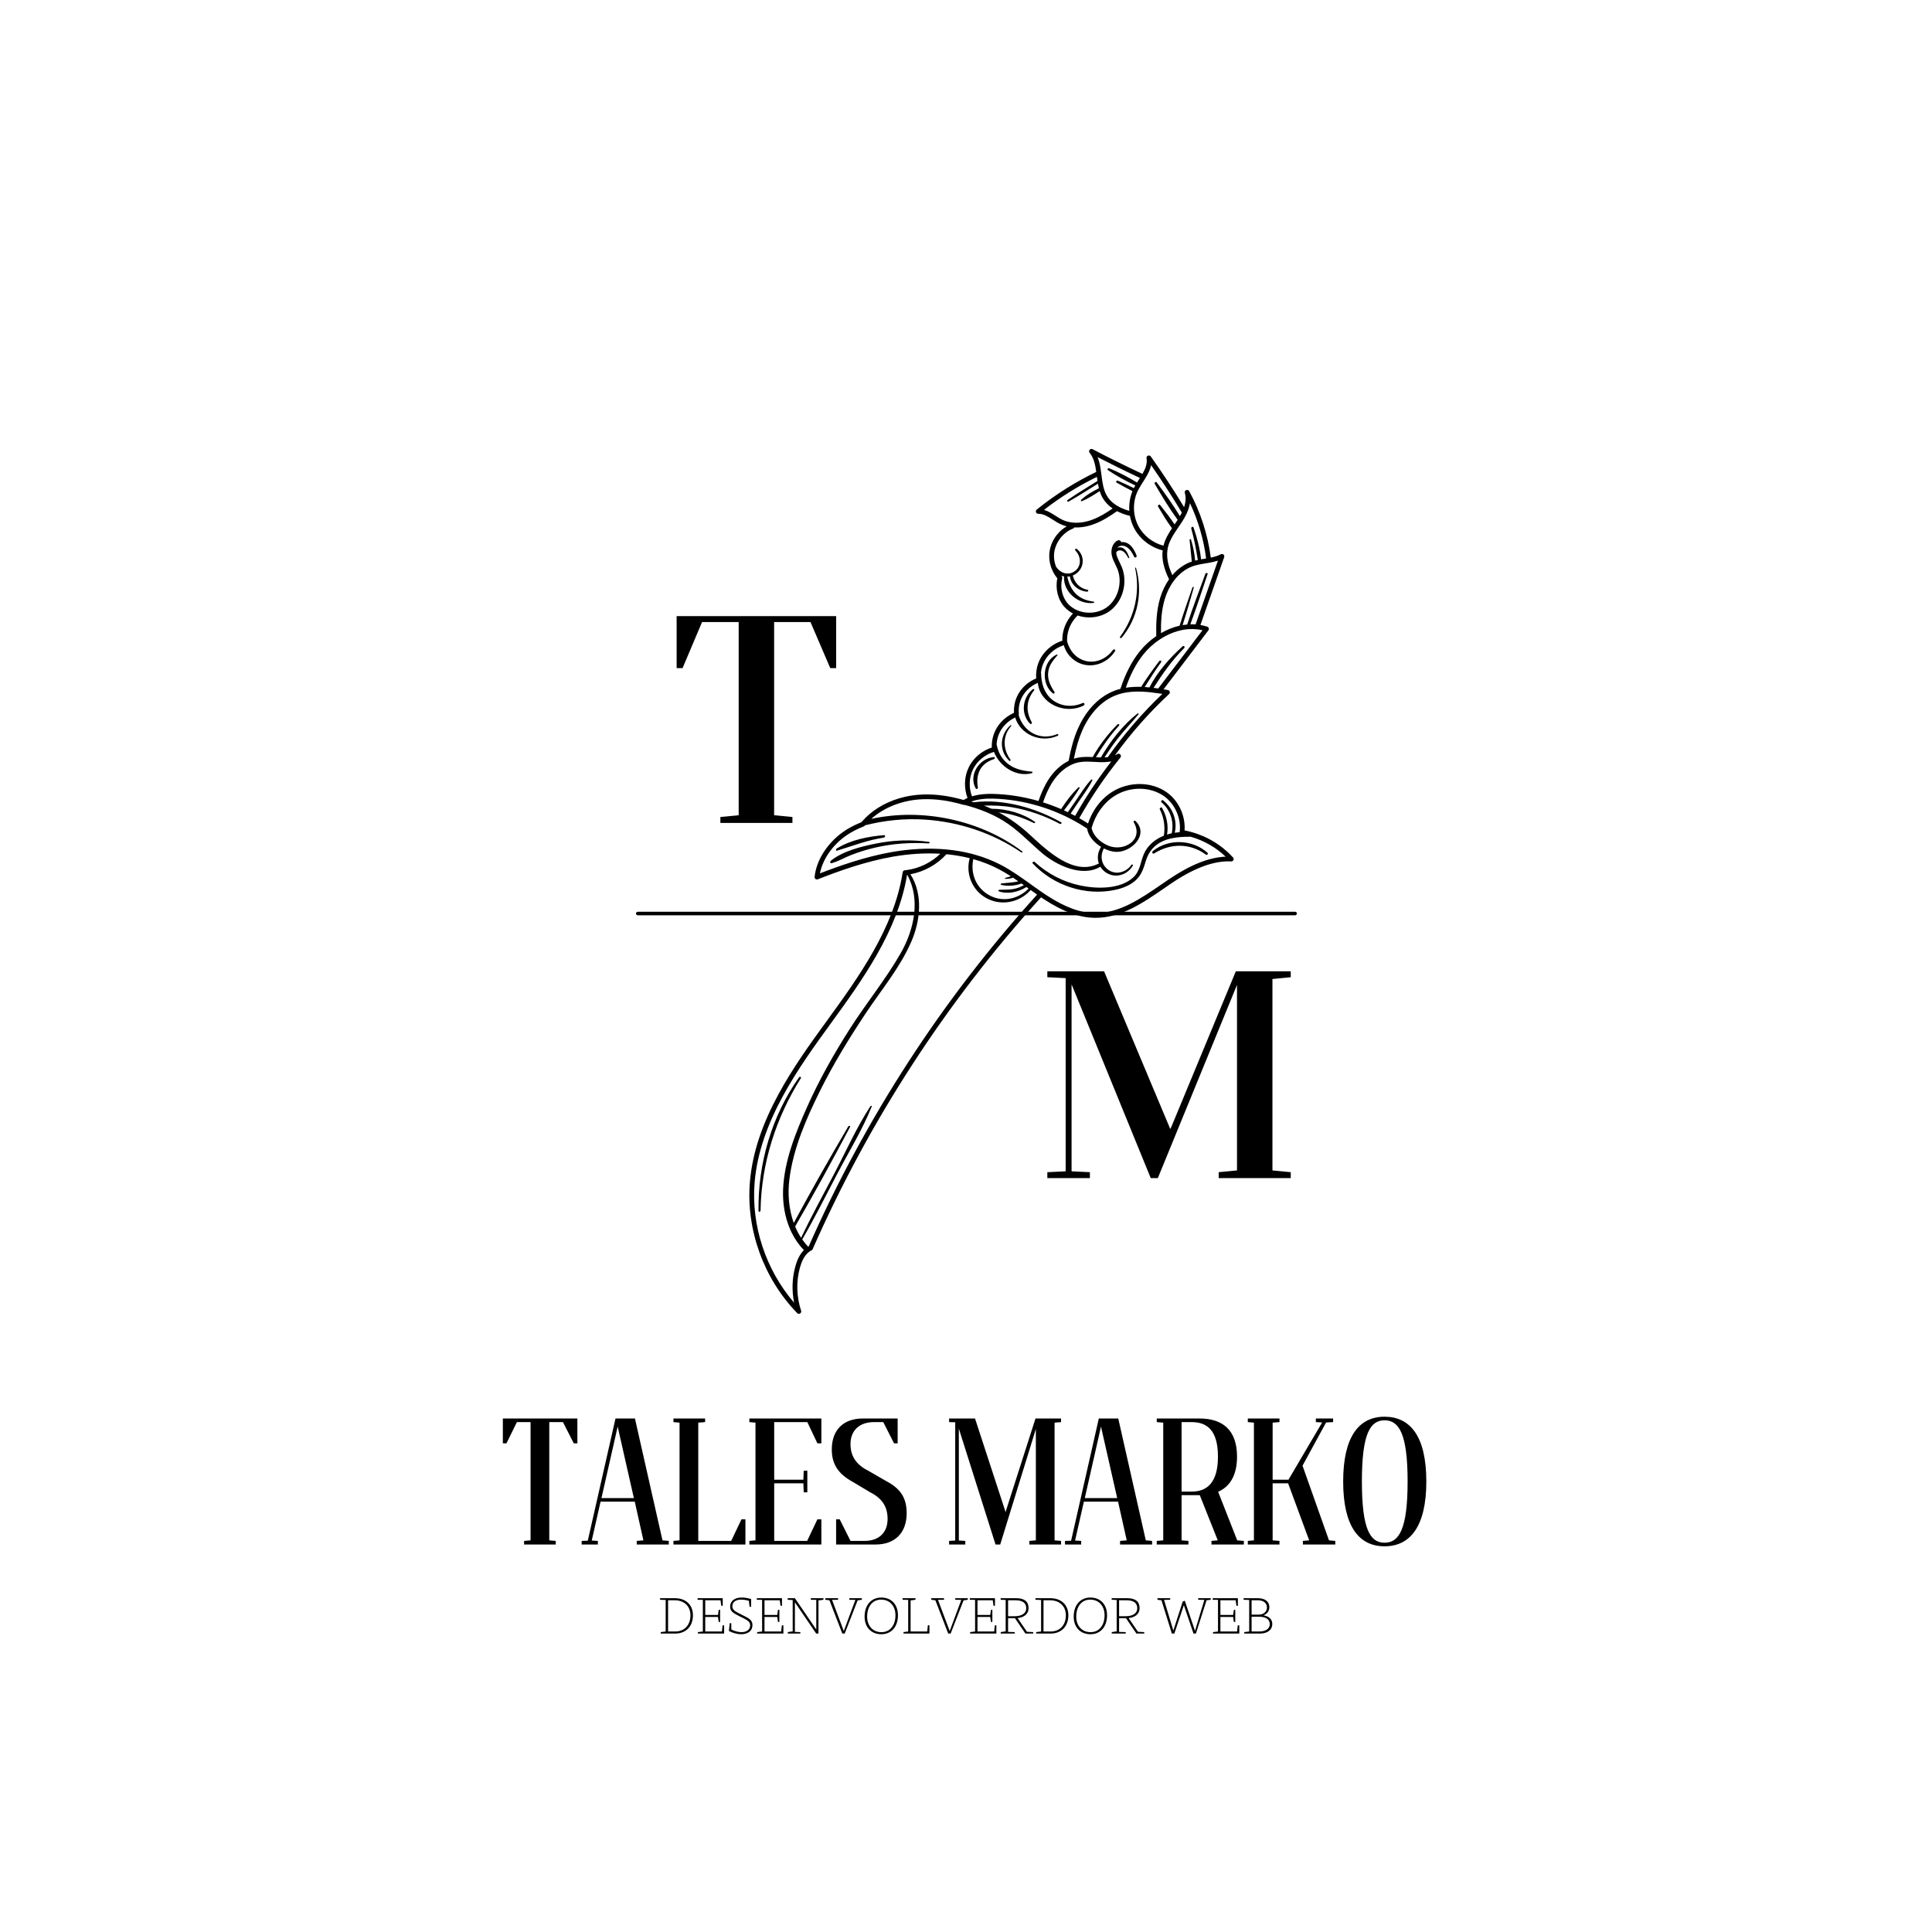 <svg xmlns="http://www.w3.org/2000/svg" xmlns:xlink="http://www.w3.org/1999/xlink" width="500" zoomAndPan="magnify" viewBox="0 0 375 375" height="500" preserveAspectRatio="xMidYMid meet" version="1.0"><defs><g/><clipPath id="4e1cac552f"><path d="M 145 87 L 240 87 L 240 256 L 145 256 Z M 145 87 " clip-rule="nonzero"/></clipPath><clipPath id="0618a93c17"><path d="M 281.453 176.219 L 154.199 255.629 L 94.641 160.188 L 221.895 80.777 Z M 281.453 176.219 " clip-rule="nonzero"/></clipPath><clipPath id="449428a9b1"><path d="M 281.453 176.219 L 154.199 255.629 L 94.641 160.188 L 221.895 80.777 Z M 281.453 176.219 " clip-rule="nonzero"/></clipPath><clipPath id="6d2ab9cab0"><path d="M 281.34 176.289 L 154.184 255.641 L 94.574 160.121 L 221.734 80.77 Z M 281.34 176.289 " clip-rule="nonzero"/></clipPath><clipPath id="b8a24f3439"><path d="M 281.34 176.289 L 154.309 255.562 L 94.754 160.129 L 221.789 80.855 Z M 281.34 176.289 " clip-rule="nonzero"/></clipPath></defs><rect x="-37.5" width="450" fill="#ffffff" y="-37.5" height="450" fill-opacity="1"/><rect x="-37.5" width="450" fill="#ffffff" y="-37.5" height="450" fill-opacity="1"/><rect x="-37.5" width="450" fill="#ffffff" y="-37.5" height="450" fill-opacity="1"/><g fill="#000000" fill-opacity="1"><g transform="translate(130.304, 159.728)"><g><path d="M 2.18 -30.047 L 5.965 -38.992 L 13.074 -38.992 L 13.074 -1.492 L 9.52 -1.148 L 9.52 0 L 23.508 0 L 23.508 -1.148 L 19.953 -1.492 L 19.953 -38.992 L 27.008 -38.992 L 30.848 -30.047 L 31.996 -30.047 L 31.996 -40.137 L 1.031 -40.137 L 1.031 -30.047 Z M 2.18 -30.047 "/></g></g></g><g fill="#000000" fill-opacity="1"><g transform="translate(202.257, 228.67)"><g><path d="M 1.031 -38.992 L 4.586 -38.816 L 4.586 -1.32 L 1.031 -1.148 L 1.031 0 L 9.289 0 L 9.289 -1.148 L 5.734 -1.32 L 5.734 -37.613 L 21.102 0 L 22.477 0 L 37.844 -37.5 L 37.844 -1.492 L 34.289 -1.148 L 34.289 0 L 48.277 0 L 48.277 -1.148 L 44.723 -1.492 L 44.723 -38.645 L 48.277 -38.992 L 48.277 -40.137 L 37.613 -40.137 L 25.113 -9.977 L 24.887 -9.52 L 24.656 -10.09 L 12.043 -40.137 L 1.031 -40.137 Z M 1.031 -38.992 "/></g></g></g><path stroke-linecap="round" transform="matrix(0.751, 0, 0, 0.686, 123.441, 177.311)" fill="none" stroke-linejoin="miter" d="M 0.5 0.002 L 170.324 0.002 " stroke="#000000" stroke-width="1" stroke-opacity="1" stroke-miterlimit="4"/><g fill="#000000" fill-opacity="1"><g transform="translate(96.974, 299.788)"><g><path d="M 1.328 -19.633 L 3.355 -23.758 L 6.008 -23.758 L 6.008 -0.805 L 4.75 -0.699 L 4.75 0 L 10.898 0 L 10.898 -0.699 L 9.641 -0.805 L 9.641 -23.758 L 12.297 -23.758 L 14.395 -19.633 L 15.094 -19.633 L 15.094 -24.457 L 0.629 -24.457 L 0.629 -19.633 Z M 1.328 -19.633 "/></g></g></g><g fill="#000000" fill-opacity="1"><g transform="translate(112.272, 299.788)"><g><path d="M 7.895 -24.457 L 7.195 -24.457 L 1.816 -0.734 L 0.629 -0.699 L 0.629 0 L 3.773 0 L 3.773 -0.699 L 2.586 -0.77 L 4.297 -8.316 L 10.934 -8.316 L 12.613 -0.805 L 11.32 -0.699 L 11.32 0 L 17.539 0 L 17.539 -0.699 L 16.316 -0.805 L 10.969 -24.457 Z M 7.617 -22.918 L 7.688 -22.57 L 10.762 -9.012 L 4.473 -9.012 L 7.547 -22.57 Z M 7.617 -22.918 "/></g></g></g><g fill="#000000" fill-opacity="1"><g transform="translate(130.084, 299.788)"><g><path d="M 13.836 -4.891 L 11.844 -0.699 L 5.449 -0.699 L 5.449 -23.652 L 6.777 -23.758 L 6.777 -24.457 L 0.629 -24.457 L 0.629 -23.758 L 1.816 -23.652 L 1.816 -0.805 L 0.629 -0.699 L 0.629 0 L 14.602 0 L 14.602 -4.891 Z M 13.836 -4.891 "/></g></g></g><g fill="#000000" fill-opacity="1"><g transform="translate(144.823, 299.788)"><g><path d="M 3.633 -24.457 L 0.629 -24.457 L 0.629 -23.758 L 1.816 -23.652 L 1.816 -0.805 L 0.629 -0.699 L 0.629 0 L 14.602 0 L 14.602 -4.891 L 13.836 -4.891 L 11.844 -0.699 L 5.449 -0.699 L 5.449 -11.879 L 11.109 -11.879 L 11.18 -10.133 L 11.879 -10.133 L 11.879 -14.324 L 11.18 -14.324 L 11.109 -12.578 L 5.449 -12.578 L 5.449 -23.758 L 11.879 -23.758 L 13.836 -19.633 L 14.602 -19.633 L 14.602 -24.457 Z M 3.633 -24.457 "/></g></g></g><g fill="#000000" fill-opacity="1"><g transform="translate(160.191, 299.788)"><g><path d="M 11.25 -23.758 L 13.344 -19.633 L 14.043 -19.633 L 14.043 -24.457 L 7.266 -24.457 C 3.633 -24.457 1.258 -22.359 1.258 -18.445 C 1.258 -15.371 2.727 -13.555 5.449 -12.09 L 8.594 -10.203 C 10.832 -9.082 12.09 -7.547 12.09 -4.961 C 12.09 -2.375 10.48 -0.699 7.617 -0.699 L 4.891 -0.699 L 2.793 -4.891 L 2.098 -4.891 L 2.098 0 L 9.781 0 C 13.414 0 15.793 -2.168 15.793 -6.078 C 15.793 -9.434 14.254 -11.039 11.598 -12.438 L 8.453 -14.254 C 6.219 -15.371 4.891 -16.91 4.891 -19.496 C 4.891 -22.078 6.566 -23.758 9.434 -23.758 Z M 11.25 -23.758 "/></g></g></g><g fill="#000000" fill-opacity="1"><g transform="translate(176.466, 299.788)"><g/></g></g><g fill="#000000" fill-opacity="1"><g transform="translate(183.591, 299.788)"><g><path d="M 0.629 -23.758 L 1.816 -23.723 L 1.816 -0.77 L 0.629 -0.699 L 0.629 0 L 3.773 0 L 3.773 -0.699 L 2.516 -0.77 L 2.516 -22.5 L 9.641 0 L 10.551 0 L 17.469 -22.43 L 17.469 -0.805 L 16.211 -0.699 L 16.211 0 L 22.359 0 L 22.359 -0.699 L 21.102 -0.805 L 21.102 -23.652 L 22.359 -23.758 L 22.359 -24.457 L 17.398 -24.457 L 11.738 -6.777 L 11.598 -6.289 L 11.461 -6.707 L 5.66 -24.457 L 0.629 -24.457 Z M 0.629 -23.758 "/></g></g></g><g fill="#000000" fill-opacity="1"><g transform="translate(206.084, 299.788)"><g><path d="M 7.895 -24.457 L 7.195 -24.457 L 1.816 -0.734 L 0.629 -0.699 L 0.629 0 L 3.773 0 L 3.773 -0.699 L 2.586 -0.77 L 4.297 -8.316 L 10.934 -8.316 L 12.613 -0.805 L 11.32 -0.699 L 11.32 0 L 17.539 0 L 17.539 -0.699 L 16.316 -0.805 L 10.969 -24.457 Z M 7.617 -22.918 L 7.688 -22.57 L 10.762 -9.012 L 4.473 -9.012 L 7.547 -22.57 Z M 7.617 -22.918 "/></g></g></g><g fill="#000000" fill-opacity="1"><g transform="translate(223.896, 299.788)"><g><path d="M 0.629 -23.758 L 1.887 -23.652 L 1.887 -0.805 L 0.629 -0.699 L 0.629 0 L 6.777 0 L 6.777 -0.699 L 5.449 -0.805 L 5.449 -9.574 L 8.98 -9.574 L 12.473 -0.805 L 11.25 -0.699 L 11.25 0 L 17.539 0 L 17.539 -0.699 L 16.246 -0.805 L 12.543 -10.234 C 14.848 -11.25 16.211 -13.449 16.211 -17.051 C 16.211 -22.289 13.344 -24.457 8.945 -24.457 L 0.629 -24.457 Z M 5.449 -23.758 L 7.406 -23.758 C 10.41 -23.758 12.508 -22.148 12.508 -17.051 C 12.508 -11.949 10.34 -10.27 7.406 -10.27 L 5.449 -10.27 Z M 5.449 -23.758 "/></g></g></g><g fill="#000000" fill-opacity="1"><g transform="translate(241.569, 299.788)"><g><path d="M 5.449 -23.652 L 6.777 -23.758 L 6.777 -24.457 L 0.629 -24.457 L 0.629 -23.758 L 1.816 -23.652 L 1.816 -0.805 L 0.629 -0.699 L 0.629 0 L 6.777 0 L 6.777 -0.699 L 5.449 -0.805 L 5.449 -11.879 L 8.453 -11.879 L 12.543 -0.805 L 11.32 -0.699 L 11.32 0 L 17.609 0 L 17.609 -0.699 L 16.387 -0.805 L 11.25 -15.301 L 15.824 -23.688 L 17.188 -23.758 L 17.188 -24.457 L 13.836 -24.457 L 13.836 -23.758 L 15.059 -23.688 L 8.523 -12.578 L 5.449 -12.578 Z M 5.449 -23.652 "/></g></g></g><g fill="#000000" fill-opacity="1"><g transform="translate(259.451, 299.788)"><g><path d="M 9.293 -24.805 C 4.332 -24.805 1.258 -20.961 1.258 -12.227 C 1.258 -3.492 4.332 0.348 9.293 0.348 C 14.254 0.348 17.398 -3.492 17.398 -12.227 C 17.398 -21.031 14.254 -24.805 9.293 -24.805 Z M 9.293 -24.105 C 12.09 -24.105 13.766 -21.52 13.766 -12.227 C 13.766 -2.934 12.09 -0.348 9.293 -0.348 C 6.5 -0.348 4.891 -2.934 4.891 -12.227 C 4.891 -21.52 6.5 -24.105 9.293 -24.105 Z M 9.293 -24.105 "/></g></g></g><g fill="#000000" fill-opacity="1"><g transform="translate(127.688, 317.075)"><g><path d="M 3.328 -6.863 L 0.43 -6.863 L 0.43 -6.562 L 1.52 -6.523 L 1.52 -0.402 L 0.559 -0.285 L 0.559 0 L 3.352 0 C 5.457 0 6.812 -1.402 6.812 -3.547 C 6.812 -5.562 5.445 -6.863 3.328 -6.863 Z M 1.988 -0.402 L 1.988 -6.461 L 3.273 -6.461 C 5.109 -6.461 6.328 -5.305 6.328 -3.547 C 6.328 -1.652 5.16 -0.402 3.391 -0.402 Z M 1.988 -0.402 "/></g></g></g><g fill="#000000" fill-opacity="1"><g transform="translate(134.965, 317.075)"><g><path d="M 5.16 -0.402 L 1.922 -0.402 L 1.922 -3.223 L 4.395 -3.223 L 4.535 -2.25 L 4.809 -2.25 L 4.809 -4.602 L 4.535 -4.602 L 4.395 -3.613 L 1.922 -3.613 L 1.922 -6.461 L 4.887 -6.461 L 5.031 -5.395 L 5.316 -5.395 L 5.316 -6.863 L 0.43 -6.863 L 0.43 -6.562 L 1.457 -6.539 L 1.457 -0.402 L 0.492 -0.285 L 0.492 0 L 5.59 0 L 5.59 -1.598 L 5.289 -1.598 Z M 5.16 -0.402 "/></g></g></g><g fill="#000000" fill-opacity="1"><g transform="translate(140.956, 317.075)"><g><path d="M 2.484 -3.926 C 1.52 -4.406 1.195 -4.742 1.195 -5.316 C 1.195 -6.082 1.844 -6.59 2.848 -6.59 C 3.391 -6.59 3.914 -6.5 4.395 -6.355 L 4.535 -5.199 L 4.836 -5.199 L 4.836 -6.695 C 4.25 -6.891 3.613 -6.992 2.988 -6.992 C 1.652 -6.992 0.766 -6.328 0.766 -5.238 C 0.766 -4.434 1.156 -4.082 2.34 -3.484 L 3.508 -2.898 C 4.379 -2.457 4.652 -2.105 4.652 -1.586 C 4.652 -0.793 3.988 -0.273 2.977 -0.273 C 2.379 -0.273 1.598 -0.469 0.988 -0.805 L 0.988 -2.016 L 0.688 -2.016 L 0.52 -0.52 C 1.223 -0.117 2.184 0.129 2.898 0.129 C 4.262 0.129 5.094 -0.559 5.094 -1.637 C 5.094 -2.418 4.691 -2.82 3.652 -3.34 Z M 2.484 -3.926 "/></g></g></g><g fill="#000000" fill-opacity="1"><g transform="translate(146.467, 317.075)"><g><path d="M 5.16 -0.402 L 1.922 -0.402 L 1.922 -3.223 L 4.395 -3.223 L 4.535 -2.25 L 4.809 -2.25 L 4.809 -4.602 L 4.535 -4.602 L 4.395 -3.613 L 1.922 -3.613 L 1.922 -6.461 L 4.887 -6.461 L 5.031 -5.395 L 5.316 -5.395 L 5.316 -6.863 L 0.43 -6.863 L 0.43 -6.562 L 1.457 -6.539 L 1.457 -0.402 L 0.492 -0.285 L 0.492 0 L 5.59 0 L 5.59 -1.598 L 5.289 -1.598 Z M 5.16 -0.402 "/></g></g></g><g fill="#000000" fill-opacity="1"><g transform="translate(152.458, 317.075)"><g><path d="M 7.371 -6.863 L 4.926 -6.863 L 4.926 -6.562 L 5.98 -6.539 L 5.98 -0.781 L 1.832 -6.863 L 0.43 -6.863 L 0.43 -6.562 L 1.402 -6.512 L 1.402 -0.43 L 0.453 -0.285 L 0.453 0 L 2.887 0 L 2.887 -0.285 L 1.832 -0.324 L 1.832 -6.07 L 5.965 0 L 6.406 0 L 6.406 -6.434 L 7.371 -6.562 Z M 7.371 -6.863 "/></g></g></g><g fill="#000000" fill-opacity="1"><g transform="translate(160.138, 317.075)"><g><path d="M 4.719 -6.863 L 4.719 -6.562 L 5.887 -6.539 L 3.641 -0.492 L 1.363 -6.539 L 2.535 -6.562 L 2.535 -6.863 L 0.066 -6.863 L 0.066 -6.562 L 0.859 -6.461 L 3.352 0 L 3.82 0 L 6.328 -6.445 L 7.148 -6.562 L 7.148 -6.863 Z M 4.719 -6.863 "/></g></g></g><g fill="#000000" fill-opacity="1"><g transform="translate(167.247, 317.075)"><g><path d="M 3.82 0.129 C 5.77 0.129 7.043 -1.324 7.043 -3.547 C 7.043 -5.641 5.77 -6.992 3.82 -6.992 C 1.859 -6.992 0.57 -5.535 0.57 -3.289 C 0.57 -1.223 1.859 0.129 3.82 0.129 Z M 3.848 -0.273 C 2.172 -0.273 1.066 -1.48 1.066 -3.301 C 1.066 -5.277 2.133 -6.59 3.77 -6.59 C 5.445 -6.59 6.562 -5.383 6.562 -3.547 C 6.562 -1.574 5.484 -0.273 3.848 -0.273 Z M 3.848 -0.273 "/></g></g></g><g fill="#000000" fill-opacity="1"><g transform="translate(174.759, 317.075)"><g><path d="M 5.211 -0.402 L 1.988 -0.402 L 1.988 -6.434 L 2.938 -6.562 L 2.938 -6.863 L 0.43 -6.863 L 0.43 -6.562 L 1.52 -6.539 L 1.52 -0.402 L 0.609 -0.285 L 0.609 0 L 5.641 0 L 5.641 -1.613 L 5.344 -1.613 Z M 5.211 -0.402 "/></g></g></g><g fill="#000000" fill-opacity="1"><g transform="translate(180.698, 317.075)"><g><path d="M 4.719 -6.863 L 4.719 -6.562 L 5.887 -6.539 L 3.641 -0.492 L 1.363 -6.539 L 2.535 -6.562 L 2.535 -6.863 L 0.066 -6.863 L 0.066 -6.562 L 0.859 -6.461 L 3.352 0 L 3.82 0 L 6.328 -6.445 L 7.148 -6.562 L 7.148 -6.863 Z M 4.719 -6.863 "/></g></g></g><g fill="#000000" fill-opacity="1"><g transform="translate(187.807, 317.075)"><g><path d="M 5.16 -0.402 L 1.922 -0.402 L 1.922 -3.223 L 4.395 -3.223 L 4.535 -2.25 L 4.809 -2.25 L 4.809 -4.602 L 4.535 -4.602 L 4.395 -3.613 L 1.922 -3.613 L 1.922 -6.461 L 4.887 -6.461 L 5.031 -5.395 L 5.316 -5.395 L 5.316 -6.863 L 0.43 -6.863 L 0.43 -6.562 L 1.457 -6.539 L 1.457 -0.402 L 0.492 -0.285 L 0.492 0 L 5.59 0 L 5.59 -1.598 L 5.289 -1.598 Z M 5.16 -0.402 "/></g></g></g><g fill="#000000" fill-opacity="1"><g transform="translate(193.798, 317.075)"><g><path d="M 3.719 -3.004 C 5.094 -3.16 5.848 -3.887 5.848 -4.926 C 5.848 -6.188 5.07 -6.863 3.457 -6.863 L 0.43 -6.863 L 0.43 -6.562 L 1.402 -6.523 L 1.402 -0.43 L 0.441 -0.285 L 0.441 0 L 3.16 0 L 3.16 -0.285 L 1.871 -0.324 L 1.871 -2.977 L 3.211 -2.977 L 5.238 0 L 6.746 0 L 6.746 -0.285 L 5.535 -0.352 Z M 3.328 -6.461 C 4.719 -6.461 5.395 -5.914 5.395 -4.914 C 5.395 -3.977 4.602 -3.367 3.133 -3.367 L 1.871 -3.367 L 1.871 -6.461 Z M 3.328 -6.461 "/></g></g></g><g fill="#000000" fill-opacity="1"><g transform="translate(200.556, 317.075)"><g><path d="M 3.328 -6.863 L 0.43 -6.863 L 0.43 -6.562 L 1.52 -6.523 L 1.52 -0.402 L 0.559 -0.285 L 0.559 0 L 3.352 0 C 5.457 0 6.812 -1.402 6.812 -3.547 C 6.812 -5.562 5.445 -6.863 3.328 -6.863 Z M 1.988 -0.402 L 1.988 -6.461 L 3.273 -6.461 C 5.109 -6.461 6.328 -5.305 6.328 -3.547 C 6.328 -1.652 5.16 -0.402 3.391 -0.402 Z M 1.988 -0.402 "/></g></g></g><g fill="#000000" fill-opacity="1"><g transform="translate(207.833, 317.075)"><g><path d="M 3.82 0.129 C 5.77 0.129 7.043 -1.324 7.043 -3.547 C 7.043 -5.641 5.77 -6.992 3.82 -6.992 C 1.859 -6.992 0.57 -5.535 0.57 -3.289 C 0.57 -1.223 1.859 0.129 3.82 0.129 Z M 3.848 -0.273 C 2.172 -0.273 1.066 -1.48 1.066 -3.301 C 1.066 -5.277 2.133 -6.59 3.77 -6.59 C 5.445 -6.59 6.562 -5.383 6.562 -3.547 C 6.562 -1.574 5.484 -0.273 3.848 -0.273 Z M 3.848 -0.273 "/></g></g></g><g fill="#000000" fill-opacity="1"><g transform="translate(215.345, 317.075)"><g><path d="M 3.719 -3.004 C 5.094 -3.16 5.848 -3.887 5.848 -4.926 C 5.848 -6.188 5.07 -6.863 3.457 -6.863 L 0.43 -6.863 L 0.43 -6.562 L 1.402 -6.523 L 1.402 -0.43 L 0.441 -0.285 L 0.441 0 L 3.16 0 L 3.16 -0.285 L 1.871 -0.324 L 1.871 -2.977 L 3.211 -2.977 L 5.238 0 L 6.746 0 L 6.746 -0.285 L 5.535 -0.352 Z M 3.328 -6.461 C 4.719 -6.461 5.395 -5.914 5.395 -4.914 C 5.395 -3.977 4.602 -3.367 3.133 -3.367 L 1.871 -3.367 L 1.871 -6.461 Z M 3.328 -6.461 "/></g></g></g><g fill="#000000" fill-opacity="1"><g transform="translate(222.103, 317.075)"><g/></g></g><g fill="#000000" fill-opacity="1"><g transform="translate(224.598, 317.075)"><g><path d="M 7.969 -6.863 L 7.969 -6.562 L 9.164 -6.539 L 7.355 -0.52 L 5.367 -6.383 L 4.965 -6.211 L 3.145 -0.586 L 1.34 -6.539 L 2.535 -6.562 L 2.535 -6.863 L 0.066 -6.863 L 0.066 -6.562 L 0.844 -6.461 L 2.859 0 L 3.34 0 L 5.188 -5.512 L 7.059 0 L 7.527 0 L 9.594 -6.461 L 10.398 -6.562 L 10.398 -6.863 Z M 7.969 -6.863 "/></g></g></g><g fill="#000000" fill-opacity="1"><g transform="translate(234.956, 317.075)"><g><path d="M 5.16 -0.402 L 1.922 -0.402 L 1.922 -3.223 L 4.395 -3.223 L 4.535 -2.25 L 4.809 -2.25 L 4.809 -4.602 L 4.535 -4.602 L 4.395 -3.613 L 1.922 -3.613 L 1.922 -6.461 L 4.887 -6.461 L 5.031 -5.395 L 5.316 -5.395 L 5.316 -6.863 L 0.43 -6.863 L 0.43 -6.562 L 1.457 -6.539 L 1.457 -0.402 L 0.492 -0.285 L 0.492 0 L 5.59 0 L 5.59 -1.598 L 5.289 -1.598 Z M 5.16 -0.402 "/></g></g></g><g fill="#000000" fill-opacity="1"><g transform="translate(240.947, 317.075)"><g><path d="M 4.289 -3.547 C 5.004 -3.809 5.434 -4.379 5.434 -5.133 C 5.434 -6.172 4.641 -6.863 3.199 -6.863 L 0.43 -6.863 L 0.43 -6.562 L 1.52 -6.523 L 1.52 -0.402 L 0.559 -0.285 L 0.559 0 L 3.602 0 C 5.109 0 6.004 -0.766 6.004 -1.82 C 6.004 -2.73 5.457 -3.328 4.289 -3.547 Z M 3.199 -6.461 C 4.301 -6.461 4.965 -5.926 4.965 -5.055 C 4.965 -4.25 4.316 -3.68 3.367 -3.68 L 1.988 -3.68 L 1.988 -6.461 Z M 1.988 -0.402 L 1.988 -3.273 L 3.352 -3.273 C 4.836 -3.273 5.512 -2.73 5.512 -1.809 C 5.512 -0.977 4.77 -0.402 3.469 -0.402 Z M 1.988 -0.402 "/></g></g></g><g clip-path="url(#4e1cac552f)"><g clip-path="url(#0618a93c17)"><g clip-path="url(#449428a9b1)"><g clip-path="url(#6d2ab9cab0)"><g clip-path="url(#b8a24f3439)"><path fill="#000000" d="M 170.078 163.723 C 167.191 164.301 163.594 165.184 161.258 167.074 C 161.043 167.246 161.129 167.629 161.441 167.539 C 162.742 167.176 163.949 166.445 165.211 165.957 C 166.727 165.371 168.277 164.883 169.867 164.52 C 173.273 163.73 176.754 163.496 180.242 163.707 C 180.418 163.719 180.539 163.434 180.32 163.406 C 176.91 162.938 173.457 163.043 170.078 163.723 Z M 162.48 165.109 C 165.535 164.184 168.375 163.059 171.559 162.578 C 171.801 162.539 171.914 162.078 171.602 162.102 C 168.504 162.359 165.07 163.027 162.406 164.707 C 162.23 164.816 162.18 165.203 162.48 165.109 Z M 147.621 234.98 C 147.773 225.789 150.578 217.031 155.449 209.266 C 155.594 209.035 155.23 208.918 155.098 209.105 C 149.77 216.629 147.094 225.883 147.227 235.066 C 147.23 235.32 147.617 235.191 147.621 234.98 Z M 200.477 133.773 C 198.434 135.363 198.07 138.605 199.934 140.473 C 200.098 140.637 200.387 140.406 200.273 140.207 C 199.074 138.07 199.164 135.941 200.715 133.992 C 200.852 133.816 200.648 133.641 200.477 133.773 Z M 192.895 147.352 C 193.062 147.293 193.227 146.93 192.938 146.949 C 190.07 147.145 187.906 150.469 189.41 153.078 C 189.512 153.258 189.84 153.055 189.812 152.887 C 189.355 150.309 190.254 148.211 192.895 147.352 Z M 196.137 140.766 C 194.051 142.594 193.84 145.758 195.922 147.684 C 196.023 147.777 196.23 147.594 196.148 147.477 C 194.633 145.418 194.562 142.875 196.273 140.902 C 196.363 140.801 196.242 140.676 196.137 140.766 Z M 217.719 123.77 C 220.867 120.023 221.859 114.883 220.496 110.211 C 220.469 110.113 220.305 110.191 220.328 110.281 C 221.348 114.961 220.242 119.727 217.422 123.578 C 217.258 123.805 217.551 123.965 217.719 123.77 Z M 154.137 252.855 C 153.668 250.531 153.742 248.094 154.367 245.84 C 154.762 244.41 155.293 243.387 156.043 242.641 C 155.059 241.648 154.266 240.488 153.652 239.234 C 153.559 239.043 153.469 238.855 153.383 238.66 C 152.328 236.25 151.891 233.527 151.996 230.875 C 152.223 225.359 154.395 219.934 156.617 214.949 C 158.996 209.602 161.887 204.496 165.035 199.566 C 168.172 194.664 171.91 190.098 174.805 185.051 C 177.445 180.445 178.719 174.539 176.09 169.789 C 176.082 169.793 176.074 169.793 176.062 169.793 C 174.258 180.758 167.328 190.293 161.211 198.715 C 155.074 207.164 147.438 217.68 146.469 229.555 C 145.789 237.891 148.637 246.465 154.137 252.855 Z M 176.871 182.805 C 174.672 187.852 171.012 192.203 167.984 196.762 C 164.773 201.594 161.734 206.555 159.156 211.754 C 156.5 217.117 153.93 222.98 153.211 228.973 C 152.871 231.77 153.113 234.73 154.066 237.379 C 157.469 231.07 161.012 224.82 164.645 218.648 C 164.762 218.457 165.117 218.504 164.992 218.75 C 161.566 225.242 158.012 231.695 154.336 238.059 C 154.656 238.832 155.043 239.57 155.5 240.262 C 157.492 236.047 159.75 231.941 161.922 227.812 C 164.203 223.469 166.262 218.828 168.945 214.719 C 169.016 214.617 169.273 214.594 169.207 214.766 C 167.387 219.297 164.723 223.613 162.457 227.945 C 160.246 232.164 158.105 236.445 155.711 240.574 C 156.059 241.074 156.445 241.547 156.871 241.992 C 156.898 241.973 156.926 241.957 156.961 241.938 C 168.02 216.898 182.934 193.922 201.305 173.641 C 200.883 173.352 200.465 173.051 200.051 172.754 C 197.766 175.371 193.754 176.016 190.789 173.906 C 188.406 172.211 187.48 169.219 188.219 166.574 C 186.777 166.211 185.27 165.953 183.703 165.805 C 181.867 167.824 179.371 169.203 176.711 169.691 C 179.168 173.543 178.688 178.645 176.871 182.805 Z M 195.172 170.371 C 195.535 170.305 195.879 170.207 196.207 170.082 C 195.449 169.598 194.684 169.137 193.895 168.723 C 192.348 167.906 190.684 167.25 188.914 166.758 C 188.387 169.289 189.227 171.965 191.598 173.516 C 194.309 175.281 197.555 174.617 199.652 172.469 C 199.594 172.43 199.543 172.391 199.488 172.352 C 199.402 172.289 199.316 172.23 199.234 172.168 C 197.625 173.184 195.508 173.617 193.867 172.996 C 193.68 172.926 193.844 172.703 193.988 172.699 C 195.289 172.688 196.473 172.738 197.727 172.281 C 198.086 172.152 198.418 171.992 198.73 171.812 C 198.582 171.703 198.426 171.594 198.27 171.488 C 196.949 172 195.184 172.031 194.281 171.723 C 194.145 171.676 194.246 171.5 194.348 171.484 C 195.246 171.348 196.543 171.348 197.652 171.055 C 197.312 170.816 196.969 170.582 196.617 170.352 C 196.156 170.523 195.656 170.602 195.141 170.586 C 194.992 170.582 195.07 170.387 195.172 170.371 Z M 183.551 164.863 C 183.551 164.863 183.559 164.863 183.562 164.867 C 185.293 165.02 186.949 165.301 188.535 165.703 C 188.746 165.754 188.957 165.812 189.16 165.871 C 190.992 166.383 192.719 167.059 194.328 167.902 C 195.309 168.418 196.258 169.004 197.184 169.621 C 197.305 169.699 197.426 169.781 197.543 169.863 C 197.926 170.117 198.305 170.383 198.68 170.648 C 198.848 170.762 199.012 170.879 199.172 170.996 C 199.301 171.086 199.43 171.18 199.559 171.266 C 199.711 171.379 199.863 171.488 200.012 171.598 C 200.016 171.598 200.02 171.605 200.023 171.605 C 200.102 171.66 200.176 171.715 200.254 171.77 C 200.371 171.852 200.488 171.938 200.609 172.023 C 201.145 172.406 201.695 172.793 202.238 173.172 C 202.246 173.172 202.254 173.176 202.258 173.18 C 202.543 173.375 202.828 173.566 203.117 173.758 C 206.707 176.109 209.727 177.215 212.617 177.23 C 217.309 177.254 221.445 174.41 225.441 171.656 C 225.934 171.32 226.414 170.984 226.898 170.66 C 231.051 167.855 234.66 166.414 237.891 166.277 C 236 164.469 233.668 163.137 231.121 162.414 C 229.941 162.398 228.754 162.453 227.641 162.672 C 227.469 162.707 227.301 162.742 227.133 162.781 C 226.832 162.855 226.539 162.941 226.258 163.043 C 226.062 163.113 225.875 163.191 225.691 163.273 C 224.191 163.953 222.988 165.133 222.395 167.129 C 221.984 168.5 221.582 169.773 220.516 170.789 C 219.434 171.816 217.969 172.387 216.535 172.703 C 210.711 173.984 204.484 171.895 200.449 167.594 C 200.27 167.406 200.641 167.129 200.828 167.297 C 203.293 169.578 206.391 171.188 209.688 171.879 C 212.867 172.547 217.473 172.656 220.012 170.262 C 221.387 168.961 221.367 167.07 222.16 165.469 C 222.727 164.336 223.656 163.426 224.738 162.781 C 225.121 162.551 225.508 162.359 225.91 162.203 C 226.176 160.453 225.941 158.703 225.113 157.07 C 225.008 156.863 225.426 156.582 225.543 156.793 C 226.461 158.402 226.828 160.215 226.523 161.984 C 226.824 161.887 227.129 161.805 227.438 161.742 C 227.895 159.547 227.227 157.219 225.438 155.727 C 225.223 155.547 225.547 155.18 225.75 155.34 C 227.68 156.844 228.578 159.344 228.008 161.637 C 228.324 161.586 228.645 161.547 228.965 161.523 C 228.965 161.516 228.965 161.508 228.969 161.5 C 228.969 161.496 228.969 161.488 228.973 161.484 C 229.301 158.871 228.098 156.098 225.984 154.57 C 223.289 152.633 219.305 152.598 216.332 154.492 C 214.234 155.82 212.617 158.078 211.891 160.688 C 211.887 160.703 211.883 160.715 211.875 160.73 C 212.145 161.98 213.125 163.043 214.293 163.73 C 214.441 163.82 214.594 163.902 214.75 163.977 C 214.875 164.043 215 164.098 215.129 164.148 C 218.145 165.395 222.082 163 220.055 159.598 C 219.938 159.402 220.234 159.184 220.391 159.34 C 223.152 162.051 219.473 165.559 216.496 165.34 C 215.777 165.289 215.004 165.055 214.262 164.68 C 213.828 165.473 213.695 166.371 213.949 167.207 C 214.008 167.402 214.09 167.598 214.191 167.789 C 214.328 168.039 214.512 168.277 214.734 168.504 C 216.207 169.977 218.469 169.48 219.602 167.875 C 219.707 167.719 219.992 167.816 219.883 168.008 C 218.789 169.918 216.316 170.594 214.5 169.238 C 214.113 168.949 213.805 168.605 213.578 168.227 C 210.035 170.367 204.953 167.926 202.102 165.453 C 199.625 163.312 197.434 160.934 194.609 159.23 C 193.523 158.578 192.41 158.031 191.262 157.562 C 190.934 157.43 190.605 157.301 190.273 157.18 C 189.562 156.918 188.844 156.688 188.113 156.477 C 187.812 156.387 187.512 156.305 187.207 156.23 C 187.133 156.246 187.059 156.238 186.988 156.215 C 186.984 156.219 186.977 156.215 186.977 156.215 C 186.902 156.191 186.832 156.172 186.754 156.148 C 184.062 155.387 181.594 155.051 179.215 155.129 C 175.312 155.25 171.66 156.652 169.105 158.949 C 179.141 156.754 190.367 159.211 198.434 165.27 C 198.555 165.359 198.371 165.539 198.258 165.465 C 192.73 161.707 186.23 159.531 179.559 159.086 C 175.57 158.82 171.68 159.238 167.902 160.191 C 167.879 160.215 167.863 160.242 167.84 160.266 C 167.789 160.328 167.723 160.379 167.641 160.41 C 166.754 160.758 165.91 161.16 165.137 161.613 C 162.035 163.418 159.75 166.457 159.148 169.523 C 163.027 168.023 167.984 166.277 173.141 165.375 C 176.738 164.746 180.242 164.574 183.551 164.863 Z M 188.523 155.586 C 188.691 155.629 188.855 155.672 189.02 155.719 C 194.773 154.988 201.133 156.863 205.988 159.621 C 205.996 159.625 206 159.629 206 159.629 C 206.141 159.723 205.98 159.93 205.828 159.941 C 205.797 159.945 205.762 159.938 205.73 159.922 C 202.84 158.359 199.723 157.266 196.48 156.699 C 194.617 156.375 192.809 156.324 190.992 156.363 C 191.488 156.555 191.98 156.762 192.465 156.98 C 195.434 156.984 198.488 157.855 200.887 159.523 C 201.043 159.629 200.816 159.828 200.68 159.758 C 198.406 158.621 196.203 157.938 193.855 157.676 C 196.031 158.844 198.051 160.328 199.871 162.004 C 203.332 165.195 208.48 170.102 213.285 167.602 C 212.914 166.543 213.074 165.34 213.723 164.383 C 212.344 163.547 211.203 162.246 211.012 160.824 C 210.238 160.309 209.445 159.824 208.641 159.387 C 208.191 159.137 207.742 158.902 207.281 158.676 C 207.105 158.586 206.93 158.5 206.75 158.418 C 206.484 158.289 206.211 158.16 205.938 158.043 C 205.777 157.969 205.617 157.898 205.453 157.832 C 204.238 157.309 202.992 156.855 201.727 156.48 C 201.723 156.477 201.719 156.473 201.715 156.473 C 198.777 155.594 195.762 155.094 192.742 155.012 C 191.145 154.969 189.711 155.156 188.59 155.559 C 188.578 155.566 188.57 155.57 188.559 155.574 C 188.547 155.578 188.535 155.582 188.523 155.586 Z M 188.664 154.57 C 190.109 154.121 191.672 154.062 192.77 154.094 C 195.727 154.176 198.691 154.641 201.57 155.473 C 202.008 154.207 202.621 152.672 203.531 151.273 C 204.402 149.934 205.508 148.82 206.715 148.07 C 206.945 147.926 207.184 147.793 207.422 147.676 C 207.895 145.133 208.445 143.215 209.199 141.477 C 210.449 138.602 212.297 136.348 214.508 134.969 C 215.051 134.629 215.613 134.344 216.199 134.113 C 216.598 133.953 217.027 133.816 217.473 133.703 C 218.43 130.781 219.645 128.41 221.184 126.477 C 222.094 125.332 223.215 124.297 224.43 123.465 C 224.383 121.086 224.453 118.562 225.164 116.125 C 225.559 114.789 226.16 113.52 226.914 112.441 C 225.871 110.312 225.469 108.508 225.668 106.824 C 223.324 106.25 221.223 104.621 220.117 102.488 C 219.734 101.75 219.469 100.957 219.32 100.133 C 218.816 100.012 218.367 99.875 217.949 99.719 C 217.551 99.57 217.176 99.402 216.824 99.215 C 215.277 100.297 213.914 101.145 212.379 101.719 C 211.086 102.207 209.762 102.43 208.527 102.371 C 208.477 102.469 208.395 102.547 208.285 102.59 C 206.27 103.363 204.75 105.406 204.59 107.559 C 204.531 108.371 204.672 109.207 204.973 109.992 C 205.379 110.602 205.965 111.066 206.621 111.246 C 206.758 111.281 206.898 111.309 207.047 111.32 C 207.242 111.34 207.445 111.328 207.648 111.289 C 207.801 111.258 207.957 111.211 208.109 111.145 C 208.25 111.086 208.383 111.016 208.52 110.926 C 210.016 109.941 209.855 107.961 208.688 106.801 C 208.555 106.668 208.836 106.418 208.977 106.527 C 210.602 107.789 210.535 110.188 208.844 111.367 C 208.645 111.508 208.438 111.621 208.223 111.703 C 208.582 113.121 209.555 114.211 211.137 114.492 C 211.359 114.531 211.176 114.867 211 114.852 C 209.277 114.691 207.859 113.484 207.668 111.867 C 207.5 111.902 207.328 111.922 207.16 111.926 C 207.746 114.66 209.258 116.426 212.293 116.777 C 212.457 116.801 212.391 117.012 212.258 117.031 C 209.301 117.375 206.332 114.895 206.531 111.883 C 206.344 111.848 206.164 111.801 205.992 111.734 C 206.02 111.77 206.043 111.805 206.074 111.836 C 206.09 111.855 206.102 111.875 206.117 111.895 C 206.121 111.902 206.125 111.906 206.129 111.91 C 206.152 111.957 206.172 112.008 206.18 112.059 C 206.184 112.066 206.184 112.07 206.184 112.078 C 206.191 112.137 206.191 112.199 206.172 112.258 C 205.719 114.051 206.188 116.016 207.367 117.27 C 207.871 117.801 208.496 118.219 209.23 118.508 C 211.117 119.254 213.34 118.984 214.898 117.828 C 217.066 116.211 217.93 112.934 216.863 110.359 C 216.754 110.094 216.625 109.832 216.488 109.562 C 216.211 108.996 215.926 108.414 215.793 107.766 C 215.574 106.711 215.906 105.383 216.957 104.895 C 217.188 104.785 217.461 104.887 217.57 105.113 C 217.586 105.148 217.598 105.184 217.602 105.219 C 217.715 105.207 217.824 105.199 217.941 105.207 C 219.406 105.293 220.152 106.648 220.621 107.863 C 220.719 108.117 220.285 108.355 220.152 108.094 C 219.793 107.359 219.355 106.555 218.613 106.145 C 218.016 105.809 217.246 105.836 216.855 106.332 C 217.004 106.27 217.168 106.234 217.332 106.234 C 218.398 106.234 218.891 107.359 219.188 108.203 C 219.223 108.297 219.047 108.402 218.996 108.309 C 218.719 107.809 218.422 107.254 217.902 106.969 C 217.461 106.73 216.816 106.777 216.656 107.273 C 216.66 107.375 216.672 107.477 216.695 107.578 C 216.805 108.113 217.051 108.621 217.316 109.152 C 217.449 109.426 217.594 109.711 217.715 110.004 C 218.953 112.996 217.98 116.68 215.449 118.566 C 213.715 119.852 211.285 120.191 209.172 119.465 C 208.191 120.414 207.512 121.625 207.25 122.91 C 207.141 123.441 207.102 123.988 207.133 124.539 C 207.59 126.098 208.531 127.453 210.129 128.098 C 212.316 128.977 214.676 128.012 216.012 126.168 C 216.172 125.949 216.609 126.07 216.441 126.348 C 215.211 128.387 212.754 129.555 210.391 129.004 C 208.5 128.562 206.98 127.055 206.488 125.23 C 204.609 125.824 203.055 127.266 202.395 129.055 C 202.211 129.539 202.098 130.059 202.051 130.59 C 202.066 130.613 202.074 130.648 202.074 130.688 C 202.117 132.605 202.621 134.457 204.141 135.738 C 205.812 137.141 208.168 137.352 210.125 136.465 C 210.504 136.297 210.652 136.785 210.312 136.953 C 206.625 138.797 201.805 136.527 201.445 132.543 C 199.887 133.188 198.641 134.453 198.074 135.984 C 197.77 136.793 197.664 137.699 197.758 138.605 C 197.758 138.609 197.758 138.621 197.758 138.629 C 197.762 138.699 197.75 138.766 197.723 138.828 C 198.645 141.91 201.73 143.898 205.188 142.5 C 205.438 142.402 205.516 142.719 205.297 142.816 C 201.934 144.316 198.004 142.5 197.047 139.262 C 195.758 139.871 194.684 140.891 194.066 142.105 C 193.703 142.828 193.492 143.633 193.438 144.461 C 193.672 145.668 194.133 146.797 195.07 147.75 C 196.516 149.215 198.312 149.609 200.289 149.773 C 200.508 149.793 200.398 150.047 200.25 150.086 C 197.176 150.875 194.031 148.766 192.926 145.938 C 191.156 146.473 189.652 147.723 188.867 149.32 C 188.082 150.922 188.012 152.855 188.664 154.57 Z M 208.191 101.426 C 209.406 101.551 210.742 101.352 212.059 100.855 C 213.395 100.355 214.609 99.625 215.961 98.695 C 215.164 98.145 214.523 97.484 214.07 96.723 C 213.805 96.277 213.605 95.809 213.449 95.32 C 212.34 96.047 211.207 96.766 210.016 97.273 C 209.859 97.336 209.699 97.168 209.84 97.035 C 210.824 96.102 212.047 95.387 213.293 94.777 C 213.219 94.477 213.156 94.18 213.105 93.883 C 213.102 93.891 213.094 93.895 213.086 93.898 C 211.203 95.07 209.34 96.27 207.41 97.359 C 207.176 97.488 207.035 97.172 207.234 97.039 C 209.082 95.773 211 94.613 212.902 93.426 C 212.949 93.398 212.988 93.383 213.023 93.375 C 212.984 93.105 212.949 92.832 212.914 92.562 C 209.277 94.336 205.828 96.484 202.641 98.965 C 203.434 99.199 204.152 99.652 204.852 100.098 C 205.328 100.402 205.781 100.691 206.254 100.91 C 206.844 101.184 207.496 101.359 208.191 101.426 Z M 214.141 94.375 C 214.176 94.52 214.211 94.664 214.254 94.801 C 214.398 95.316 214.59 95.797 214.863 96.25 C 215.34 97.051 216.066 97.734 217.02 98.27 C 217.402 98.496 217.82 98.691 218.273 98.855 C 218.562 98.965 218.867 99.062 219.199 99.152 C 219.113 97.84 219.324 96.516 219.812 95.324 C 218.762 94.809 217.738 94.238 216.711 93.66 C 216.508 93.547 216.773 93.207 216.953 93.289 C 218.004 93.758 219.059 94.223 220.082 94.746 C 220.168 94.57 220.266 94.395 220.363 94.227 C 218.531 93.352 216.703 92.383 215.031 91.238 C 214.844 91.109 215.09 90.805 215.27 90.879 C 217.148 91.645 218.961 92.613 220.703 93.656 C 220.828 93.457 220.953 93.258 221.074 93.062 C 221.141 92.965 221.199 92.867 221.266 92.77 C 218.512 91.484 215.758 90.129 213.043 88.734 C 213.438 89.688 213.602 90.734 213.738 91.805 L 213.793 92.219 C 213.891 92.965 213.984 93.688 214.141 94.375 Z M 221.855 93.555 C 221.734 93.746 221.609 93.941 221.488 94.133 C 221.391 94.293 221.293 94.453 221.203 94.613 C 221.094 94.801 220.988 94.988 220.895 95.172 C 220.891 95.18 220.883 95.191 220.879 95.203 C 220.797 95.371 220.715 95.543 220.645 95.719 C 220.152 96.941 219.988 98.324 220.176 99.672 C 220.176 99.68 220.18 99.684 220.18 99.688 C 220.301 100.527 220.551 101.324 220.938 102.062 C 221.91 103.945 223.758 105.391 225.828 105.914 C 226.141 104.668 226.785 103.574 227.48 102.531 C 226.484 101.195 225.613 99.723 224.785 98.332 C 224.648 98.109 225.004 97.812 225.172 98.02 C 226.125 99.211 227.121 100.469 227.984 101.785 C 228.188 101.492 228.387 101.199 228.582 100.898 C 226.953 98.68 225.512 96.277 224.129 93.91 C 224.004 93.699 224.352 93.414 224.504 93.617 C 226.074 95.73 227.652 97.914 229.023 100.188 C 229.16 99.949 229.285 99.723 229.395 99.496 C 227.516 96.363 225.512 93.27 223.426 90.285 C 223.254 91.164 222.82 91.988 222.348 92.766 C 222.34 92.781 222.328 92.797 222.32 92.812 C 222.32 92.816 222.316 92.82 222.312 92.824 C 222.164 93.07 222.012 93.312 221.855 93.555 Z M 229.559 101.086 C 229.52 101.145 229.48 101.207 229.445 101.266 C 229.352 101.406 229.262 101.547 229.168 101.684 C 229.023 101.898 228.875 102.117 228.727 102.332 C 228.66 102.434 228.586 102.535 228.523 102.637 C 228.367 102.855 228.223 103.078 228.078 103.301 C 227.473 104.227 226.957 105.148 226.707 106.184 C 226.68 106.301 226.656 106.418 226.637 106.535 C 226.367 108.047 226.656 109.68 227.547 111.633 C 228.18 110.887 228.898 110.266 229.668 109.785 C 230.168 109.473 230.695 109.219 231.238 109.031 C 231.266 109.02 231.297 109.012 231.328 109 C 231.188 107.594 231.055 106.191 230.895 104.789 C 230.883 104.664 231.117 104.57 231.164 104.711 C 231.582 106.031 231.859 107.418 231.973 108.809 C 232.145 108.762 232.32 108.723 232.5 108.684 C 232.156 106.629 231.793 104.59 231.219 102.574 C 231.152 102.336 231.562 102.102 231.652 102.363 C 232.348 104.371 232.902 106.445 233.125 108.562 C 233.348 108.527 233.57 108.488 233.789 108.453 C 233.895 108.434 234 108.418 234.105 108.402 C 233.637 104.699 232.562 101.035 230.973 97.664 C 230.867 98.293 230.66 98.953 230.34 99.645 C 230.34 99.648 230.336 99.656 230.332 99.664 C 230.328 99.668 230.328 99.676 230.324 99.684 C 230.121 100.133 229.867 100.59 229.559 101.086 Z M 234.738 109.223 C 234.727 109.223 234.715 109.223 234.703 109.227 C 234.688 109.23 234.672 109.234 234.66 109.238 C 234.418 109.277 234.18 109.32 233.941 109.359 C 233.691 109.398 233.445 109.441 233.203 109.484 C 233.02 109.52 232.836 109.555 232.652 109.594 C 232.438 109.637 232.227 109.688 232.02 109.75 C 231.855 109.793 231.695 109.844 231.539 109.895 C 231.5 109.91 231.461 109.922 231.422 109.941 C 230.062 110.445 228.82 111.414 227.832 112.75 C 227.824 112.762 227.816 112.773 227.805 112.785 C 227.043 113.816 226.438 115.059 226.051 116.383 C 225.426 118.52 225.32 120.754 225.344 122.891 C 226.516 122.215 227.734 121.73 228.961 121.449 C 229.723 118.953 230.613 116.488 231.457 114.02 C 231.504 113.887 231.766 113.859 231.711 114.035 C 231.004 116.465 230.332 118.922 229.543 121.332 C 229.84 121.281 230.133 121.242 230.43 121.219 C 231.512 117.902 232.781 114.641 233.965 111.371 C 234.043 111.152 234.484 111.164 234.395 111.426 C 233.281 114.672 232.246 117.961 231.043 121.176 C 231.387 121.168 231.723 121.172 232.062 121.195 L 236.402 108.816 C 235.832 109.004 235.258 109.129 234.738 109.223 Z M 233.406 122.332 C 233.055 122.246 232.695 122.184 232.332 122.145 L 232.328 122.145 C 231.789 122.086 231.242 122.078 230.688 122.121 C 230.5 122.133 230.309 122.148 230.117 122.176 C 229.816 122.215 229.512 122.27 229.207 122.34 C 229.023 122.375 228.84 122.422 228.66 122.477 C 227.465 122.805 226.277 123.348 225.148 124.09 C 225.145 124.094 225.141 124.094 225.141 124.098 C 223.926 124.895 222.809 125.914 221.902 127.047 C 220.523 128.789 219.41 130.898 218.516 133.488 C 219.508 133.328 220.516 133.289 221.5 133.316 C 222.57 131.59 223.781 129.941 224.996 128.332 C 225.18 128.082 225.555 128.285 225.355 128.559 C 224.227 130.117 223.203 131.73 222.184 133.352 C 222.492 133.371 222.801 133.395 223.102 133.426 C 224.664 130.398 227.043 127.711 229.527 125.465 C 229.805 125.215 230.074 125.57 229.824 125.824 C 227.469 128.176 225.652 130.777 223.902 133.516 C 224.211 133.551 224.516 133.594 224.812 133.637 C 227.676 129.871 230.543 126.098 233.406 122.332 Z M 225.609 134.691 C 225.387 134.656 225.164 134.621 224.941 134.59 C 224.938 134.59 224.93 134.59 224.926 134.586 C 224.418 134.512 223.891 134.438 223.352 134.379 C 223.129 134.355 222.902 134.332 222.676 134.312 C 222.328 134.281 221.973 134.258 221.617 134.246 C 221.395 134.234 221.172 134.23 220.949 134.23 C 219.934 134.23 218.918 134.312 217.934 134.539 C 217.441 134.652 216.973 134.797 216.539 134.973 C 213.809 136.043 211.504 138.48 210.043 141.84 C 209.379 143.375 208.871 145.074 208.441 147.266 C 208.758 147.164 209.078 147.082 209.395 147.031 C 210.285 146.875 211.199 146.902 212.094 146.945 C 213.371 144.625 215.016 142.535 216.867 140.637 C 217.059 140.441 217.406 140.617 217.195 140.848 C 215.477 142.746 214.023 144.801 212.715 146.977 C 213.043 146.996 213.363 147.012 213.68 147.016 C 215.523 143.844 217.973 140.711 220.781 138.492 C 220.922 138.383 221.082 138.535 220.969 138.672 C 219.613 140.324 218.113 141.836 216.809 143.531 C 215.941 144.656 215.156 145.824 214.387 147.012 C 214.602 147.004 214.812 146.988 215.023 146.965 C 218.137 142.543 221.695 138.418 225.609 134.691 Z M 215.707 147.789 C 215.605 147.809 215.508 147.828 215.402 147.84 C 215.383 147.844 215.367 147.848 215.348 147.852 C 215.324 147.852 215.301 147.859 215.273 147.855 C 214.789 147.926 214.289 147.945 213.789 147.941 C 213.582 147.934 213.375 147.93 213.172 147.922 C 212.938 147.91 212.703 147.898 212.469 147.883 C 212.375 147.883 212.281 147.875 212.188 147.871 C 212 147.859 211.809 147.852 211.617 147.848 C 210.91 147.816 210.211 147.824 209.547 147.938 C 209.039 148.023 208.527 148.18 208.023 148.41 C 208.016 148.414 208.008 148.414 208.004 148.418 C 206.605 149.059 205.293 150.246 204.305 151.773 C 203.453 153.082 202.871 154.531 202.449 155.738 C 203.645 156.113 204.816 156.547 205.957 157.043 C 206.934 155.539 208.035 154.059 209.301 152.848 C 209.406 152.746 209.652 152.789 209.547 152.965 C 208.668 154.461 207.59 155.891 206.52 157.289 C 206.77 157.402 207.02 157.52 207.27 157.641 C 207.703 156.992 208.156 156.355 208.598 155.715 C 209.613 154.254 210.559 152.668 211.762 151.355 C 211.867 151.23 212.098 151.293 212.012 151.477 C 211.281 152.988 210.199 154.363 209.266 155.758 C 208.785 156.473 208.309 157.195 207.816 157.91 C 208.109 158.059 208.402 158.207 208.684 158.363 C 210.754 154.684 213.109 151.133 215.707 147.789 Z M 145.551 229.484 C 146.543 217.344 154.262 206.715 160.469 198.176 C 166.59 189.746 173.527 180.195 175.211 169.305 C 175.211 169.301 175.211 169.297 175.215 169.289 C 175.223 169.23 175.246 169.176 175.277 169.125 C 175.293 169.105 175.309 169.086 175.328 169.066 C 175.336 169.055 175.348 169.043 175.359 169.035 C 175.379 169.016 175.398 169 175.422 168.984 C 175.465 168.961 175.512 168.941 175.559 168.93 C 175.559 168.93 175.562 168.926 175.566 168.93 C 175.586 168.918 175.602 168.922 175.625 168.918 C 175.633 168.914 175.645 168.914 175.656 168.914 C 175.809 168.898 175.965 168.883 176.117 168.859 C 178.496 168.523 180.766 167.402 182.512 165.715 C 179.566 165.535 176.473 165.727 173.301 166.281 C 167.895 167.227 162.691 169.117 158.762 170.66 C 158.754 170.664 158.746 170.668 158.738 170.668 C 158.719 170.68 158.691 170.688 158.664 170.691 C 158.641 170.699 158.621 170.699 158.598 170.699 C 158.574 170.703 158.547 170.703 158.523 170.699 C 158.484 170.699 158.449 170.688 158.418 170.676 C 158.387 170.668 158.355 170.652 158.328 170.633 C 158.324 170.633 158.32 170.633 158.32 170.629 C 158.289 170.609 158.266 170.59 158.246 170.566 C 158.223 170.547 158.203 170.52 158.184 170.492 C 158.184 170.492 158.184 170.488 158.18 170.488 C 158.164 170.465 158.156 170.438 158.145 170.41 C 158.133 170.387 158.129 170.359 158.121 170.336 C 158.117 170.312 158.113 170.293 158.113 170.27 C 158.113 170.246 158.109 170.23 158.113 170.211 C 158.113 170.207 158.113 170.199 158.113 170.195 C 158.117 170.188 158.117 170.18 158.117 170.172 C 158.465 166.957 160.559 163.684 163.57 161.531 C 163.809 161.359 164.051 161.195 164.301 161.039 C 164.426 160.965 164.547 160.891 164.676 160.812 C 165.461 160.359 166.309 159.945 167.203 159.594 C 167.266 159.516 167.328 159.445 167.395 159.371 C 168.27 158.371 169.316 157.496 170.488 156.762 C 172.961 155.219 175.996 154.305 179.184 154.211 C 181.652 154.129 184.203 154.477 186.98 155.258 C 186.988 155.262 187 155.262 187.008 155.262 C 187.023 155.266 187.035 155.27 187.051 155.273 C 187.285 155.125 187.531 154.996 187.797 154.887 C 187.062 152.938 187.145 150.738 188.043 148.918 C 188.641 147.688 189.617 146.637 190.805 145.898 C 191.336 145.566 191.906 145.297 192.504 145.102 C 192.496 144.797 192.504 144.496 192.531 144.199 C 192.594 143.527 192.746 142.875 192.992 142.266 C 193.066 142.07 193.152 141.879 193.246 141.695 C 193.824 140.547 194.754 139.555 195.887 138.852 C 196.184 138.664 196.492 138.5 196.812 138.359 C 196.789 137.867 196.812 137.379 196.891 136.902 C 196.898 136.832 196.91 136.766 196.922 136.699 C 196.926 136.668 196.934 136.637 196.941 136.605 C 196.941 136.598 196.941 136.59 196.945 136.586 C 197.008 136.273 197.098 135.961 197.207 135.664 C 197.73 134.258 198.746 133.043 200.043 132.234 C 200.387 132.02 200.746 131.84 201.121 131.684 C 201.051 130.668 201.188 129.652 201.527 128.734 C 202.078 127.254 203.152 125.984 204.512 125.137 C 205.039 124.809 205.605 124.551 206.203 124.359 C 206.191 123.809 206.238 123.262 206.348 122.727 C 206.621 121.383 207.293 120.109 208.262 119.078 C 207.668 118.766 207.141 118.371 206.695 117.898 C 205.355 116.477 204.793 114.285 205.23 112.258 C 204.117 110.906 203.547 109.184 203.672 107.488 C 203.832 105.367 205.066 103.398 206.859 102.277 C 206.926 102.234 206.996 102.203 207.062 102.164 C 206.645 102.059 206.242 101.922 205.863 101.742 C 205.336 101.5 204.84 101.184 204.355 100.875 C 203.414 100.273 202.523 99.707 201.527 99.727 C 201.332 99.73 201.156 99.609 201.086 99.422 C 201.02 99.238 201.078 99.031 201.23 98.906 C 203.102 97.395 205.07 95.996 207.113 94.719 C 208.945 93.578 210.84 92.539 212.781 91.602 C 212.594 90.215 212.316 88.898 211.496 87.891 C 211.355 87.719 211.355 87.477 211.496 87.309 C 211.531 87.27 211.566 87.234 211.609 87.207 C 211.746 87.125 211.918 87.113 212.066 87.191 C 215.242 88.852 218.5 90.465 221.75 91.98 C 222.367 90.906 222.719 89.957 222.539 88.949 C 222.508 88.766 222.59 88.578 222.75 88.48 C 222.77 88.465 222.793 88.457 222.816 88.445 C 223.016 88.363 223.242 88.43 223.371 88.602 C 225.629 91.777 227.801 95.082 229.832 98.438 C 230.168 97.418 230.215 96.496 229.973 95.688 C 229.91 95.484 229.996 95.273 230.172 95.164 C 230.191 95.152 230.215 95.141 230.238 95.129 C 230.453 95.039 230.707 95.129 230.82 95.332 C 232.984 99.285 234.434 103.734 235.012 108.23 C 235.672 108.098 236.344 107.906 236.965 107.582 C 237.133 107.492 237.336 107.52 237.48 107.641 C 237.625 107.762 237.676 107.961 237.613 108.141 L 233 121.309 C 233.453 121.387 233.898 121.496 234.324 121.637 C 234.465 121.684 234.574 121.793 234.621 121.938 C 234.664 122.078 234.637 122.234 234.547 122.352 C 231.645 126.164 228.746 129.977 225.844 133.797 C 226.125 133.84 226.402 133.887 226.676 133.934 C 226.852 133.961 226.992 134.086 227.043 134.254 C 227.094 134.418 227.043 134.602 226.914 134.723 C 223.043 138.324 219.516 142.32 216.41 146.605 C 216.57 146.535 216.723 146.457 216.867 146.367 C 217.059 146.246 217.305 146.285 217.453 146.453 C 217.605 146.621 217.609 146.871 217.469 147.047 C 214.488 150.73 211.805 154.691 209.488 158.809 C 210.02 159.105 210.543 159.422 211.055 159.754 C 211.102 159.777 211.145 159.809 211.191 159.84 C 211.348 159.355 211.535 158.887 211.746 158.434 C 212.676 156.465 214.086 154.828 215.84 153.715 C 215.859 153.703 215.875 153.691 215.895 153.68 C 219.188 151.629 223.547 151.684 226.523 153.824 C 228.793 155.461 230.125 158.371 229.922 161.188 C 230.383 161.273 230.836 161.379 231.281 161.504 C 232.062 161.719 232.82 161.992 233.559 162.309 C 235.738 163.262 237.711 164.656 239.309 166.414 C 239.316 166.418 239.324 166.422 239.328 166.43 C 239.363 166.469 239.387 166.512 239.406 166.559 C 239.414 166.574 239.422 166.594 239.426 166.609 C 239.43 166.625 239.434 166.637 239.438 166.652 C 239.441 166.676 239.445 166.695 239.445 166.723 C 239.445 166.742 239.445 166.762 239.445 166.781 C 239.441 166.793 239.441 166.809 239.438 166.824 C 239.438 166.844 239.43 166.859 239.426 166.879 C 239.418 166.902 239.406 166.93 239.395 166.953 C 239.375 166.992 239.344 167.035 239.309 167.066 C 239.305 167.074 239.301 167.078 239.297 167.082 C 239.289 167.086 239.285 167.086 239.281 167.09 C 239.246 167.125 239.211 167.148 239.168 167.16 C 239.152 167.168 239.137 167.176 239.121 167.176 C 239.109 167.184 239.09 167.188 239.078 167.188 C 239.055 167.199 239.027 167.199 239.004 167.199 C 238.988 167.199 238.977 167.203 238.961 167.199 C 235.699 167.027 231.816 168.445 227.414 171.422 C 226.934 171.746 226.453 172.078 225.965 172.414 C 221.852 175.25 217.594 178.176 212.613 178.148 C 209.535 178.133 206.355 176.98 202.609 174.527 C 202.43 174.406 202.25 174.285 202.07 174.168 C 183.691 194.441 168.777 217.414 157.734 242.457 C 157.727 242.48 157.715 242.504 157.699 242.52 C 157.691 242.539 157.676 242.559 157.656 242.574 C 157.648 242.59 157.629 242.605 157.613 242.621 C 157.598 242.633 157.582 242.645 157.566 242.656 C 157.543 242.672 157.523 242.68 157.5 242.691 C 157.238 242.828 156.996 243 156.785 243.199 C 156.762 243.219 156.734 243.25 156.711 243.27 C 156.07 243.906 155.605 244.801 155.254 246.082 C 154.52 248.758 154.602 251.703 155.484 254.375 C 155.488 254.383 155.496 254.395 155.496 254.402 C 155.5 254.418 155.508 254.434 155.504 254.449 C 155.512 254.473 155.52 254.496 155.516 254.523 C 155.523 254.551 155.52 254.578 155.516 254.602 C 155.516 254.625 155.508 254.652 155.504 254.672 C 155.492 254.703 155.484 254.727 155.469 254.758 C 155.461 254.77 155.453 254.789 155.441 254.801 C 155.434 254.82 155.418 254.84 155.406 254.855 C 155.398 254.863 155.391 254.871 155.379 254.879 C 155.375 254.883 155.375 254.887 155.367 254.887 C 155.324 254.93 155.277 254.961 155.227 254.977 C 155.219 254.98 155.211 254.984 155.207 254.988 C 155.191 254.992 155.172 254.996 155.156 254.996 C 155.133 255.004 155.109 255.008 155.082 255.008 C 155.082 255.012 155.082 255.008 155.078 255.012 C 155.055 255.012 155.031 255.012 155.008 255.004 C 154.984 255.004 154.965 255.004 154.941 254.996 C 154.91 254.988 154.879 254.977 154.848 254.961 C 154.832 254.953 154.82 254.941 154.805 254.934 C 154.785 254.922 154.77 254.91 154.754 254.895 C 154.746 254.891 154.738 254.879 154.727 254.871 C 154.723 254.867 154.715 254.859 154.715 254.855 C 148.227 248.164 144.801 238.68 145.551 229.484 Z M 224.043 165.637 C 227.223 163.629 231.039 163.629 234.078 165.898 C 234.281 166.055 234.586 165.703 234.383 165.527 C 231.496 162.922 226.805 162.723 223.773 165.188 C 223.512 165.398 223.719 165.84 224.043 165.637 Z M 205.238 127.199 C 204.441 128.145 203.688 129.012 203.48 130.285 C 203.227 131.828 203.859 133.074 204.684 134.324 C 204.785 134.488 204.543 134.715 204.395 134.602 C 202.02 132.824 202.277 128.273 205.133 127.047 C 205.246 127 205.312 127.113 205.238 127.199 " fill-opacity="1" fill-rule="nonzero"/></g></g></g></g></g></svg>
